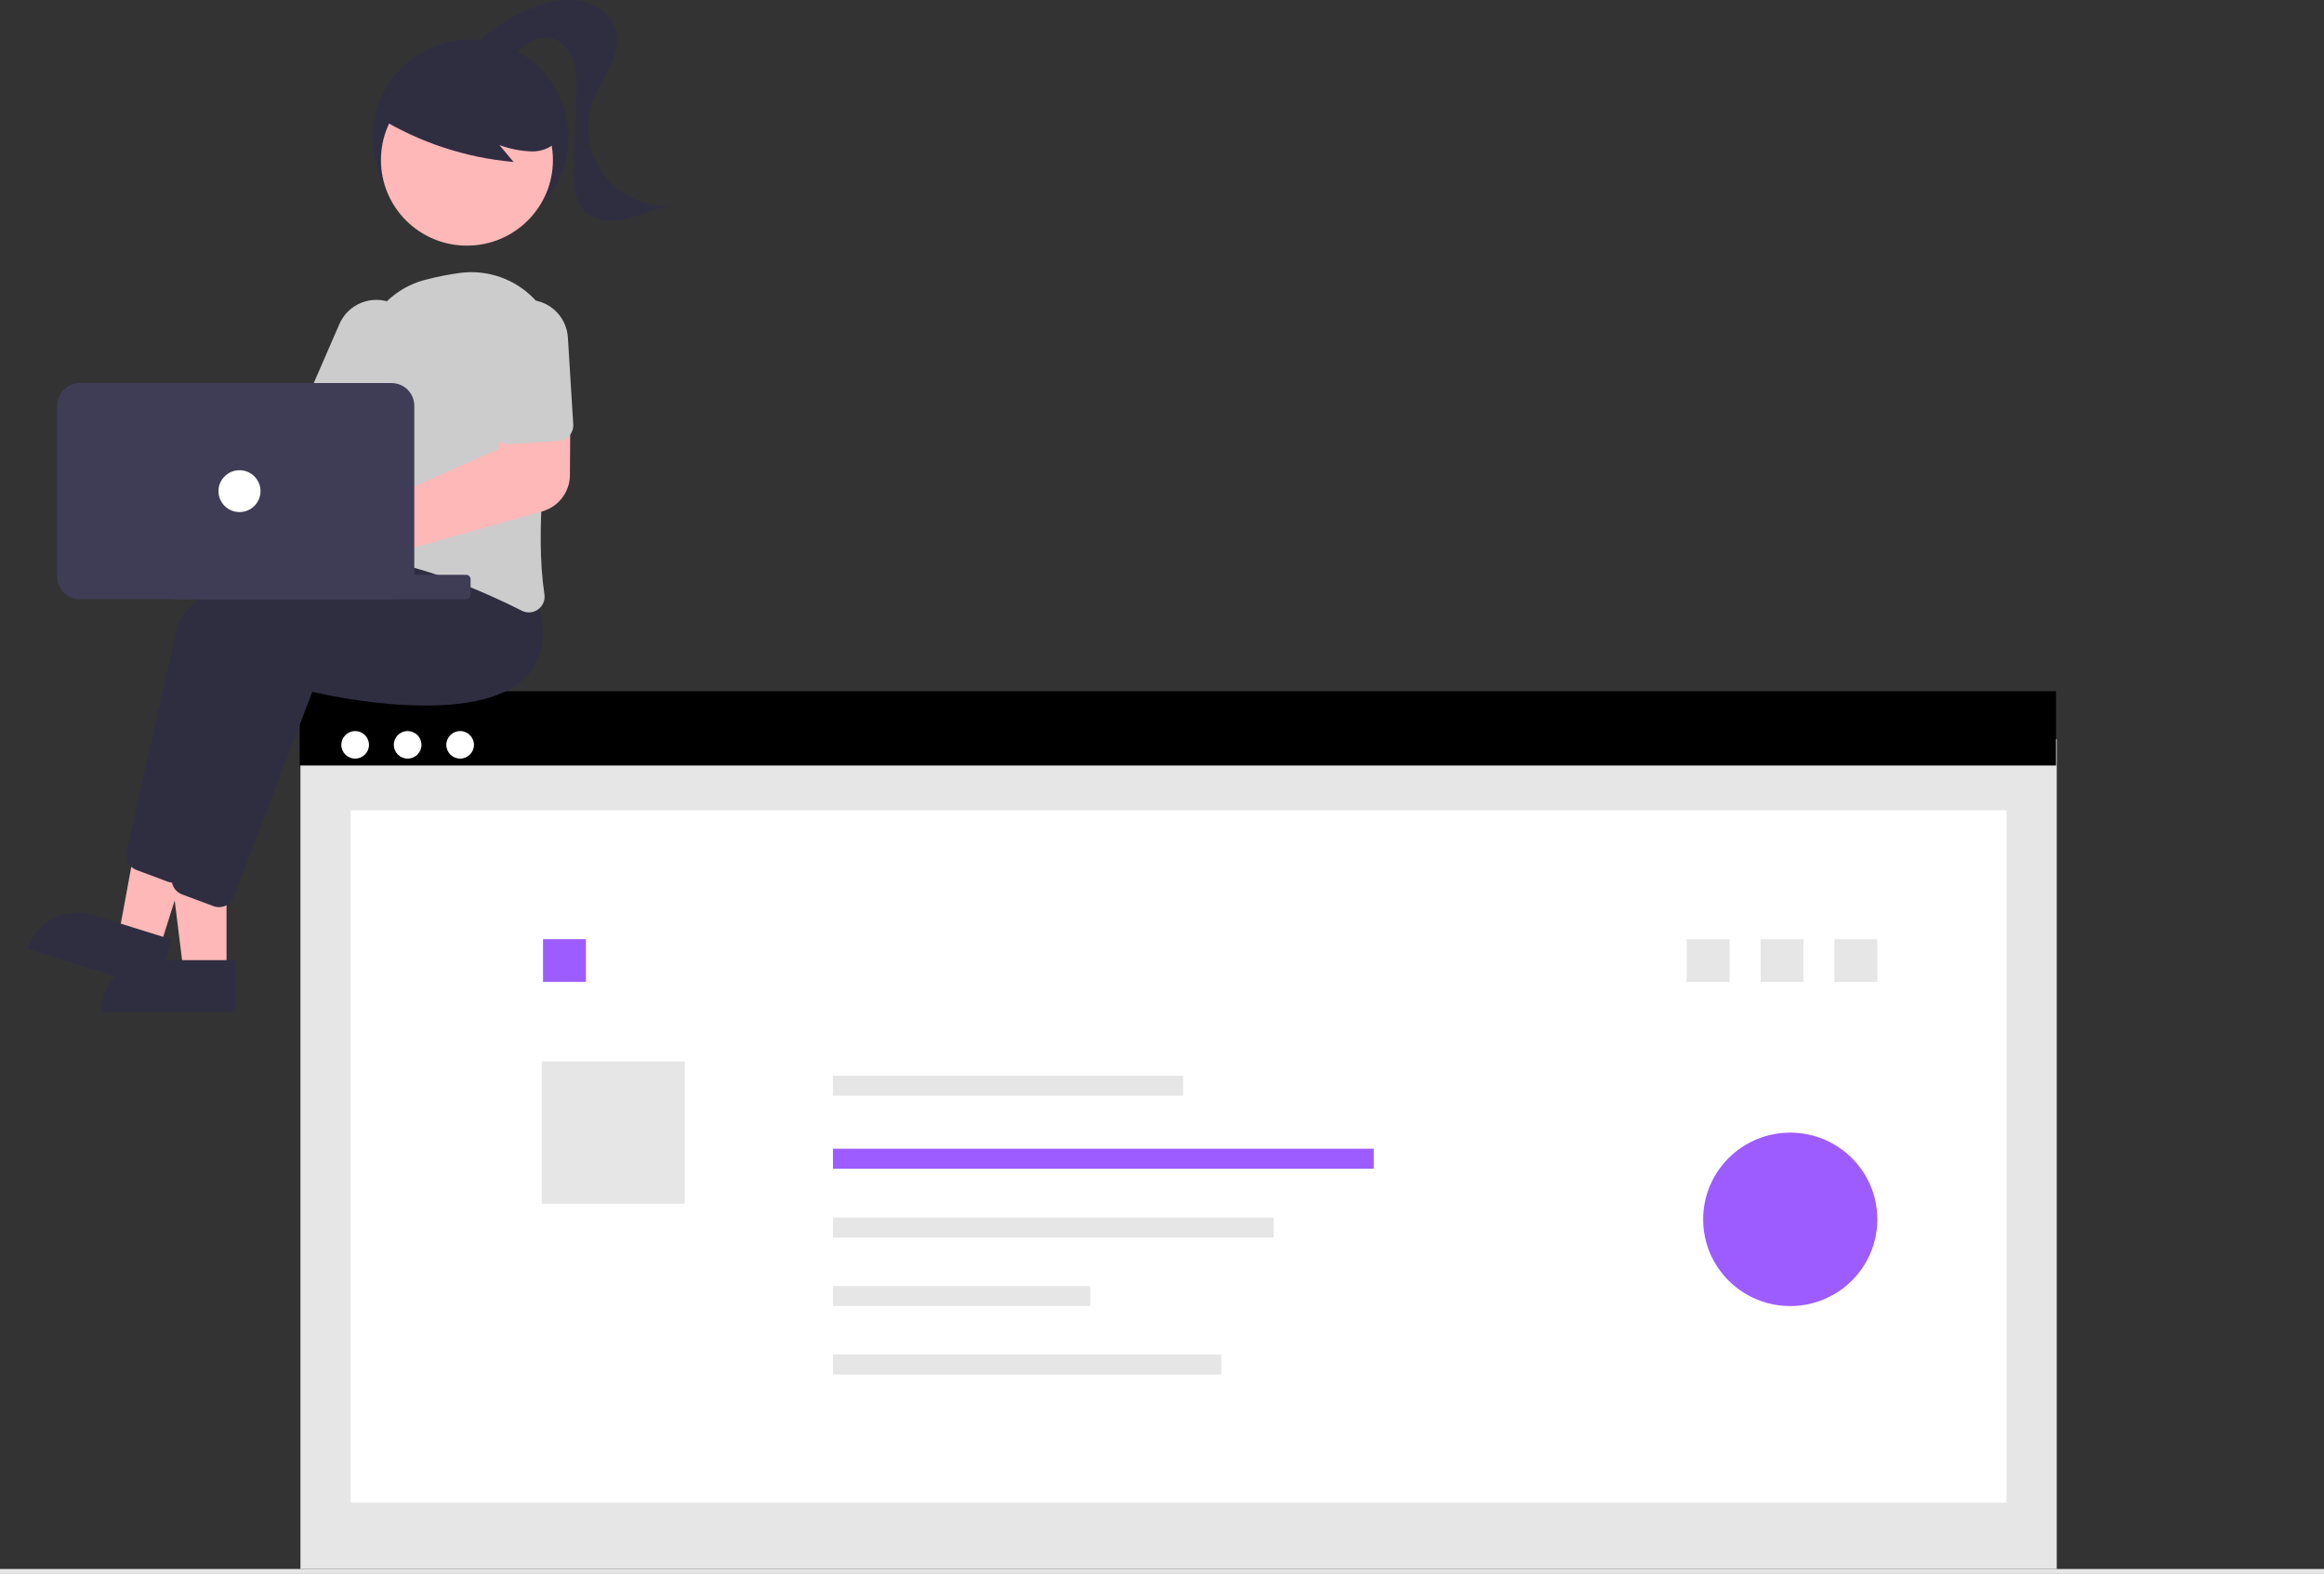 <svg width="412" height="279" viewBox="0 0 412 279" fill="none" xmlns="http://www.w3.org/2000/svg">
<rect x="0" y="0" width="412" height="279" fill="#333333" stroke="none"/>
<g clip-path="url(#clip0_368_946)">
<path d="M364.622 131.022H53.265V278.118H364.622V131.022Z" fill="#E6E6E6"/>
<path d="M355.719 143.636H62.168V266.363H355.719V143.636Z" fill="white"/>
<path d="M306.628 166.479H299.026V174.047H306.628V166.479Z" fill="#E6E6E6"/>
<path d="M103.872 166.479H96.27V174.047H103.872V166.479Z" fill="#9D5CFF"/>
<path d="M121.389 188.157H96.05V213.385H121.389V188.157Z" fill="#E6E6E6"/>
<path d="M364.489 122.523H53.132V135.693H364.489V122.523Z" fill="black"/>
<path d="M62.962 134.47C64.316 134.47 65.413 133.378 65.413 132.03C65.413 130.681 64.316 129.589 62.962 129.589C61.608 129.589 60.51 130.681 60.51 132.03C60.51 133.378 61.608 134.47 62.962 134.47Z" fill="white"/>
<path d="M72.267 134.47C73.621 134.47 74.719 133.378 74.719 132.03C74.719 130.681 73.621 129.589 72.267 129.589C70.913 129.589 69.816 130.681 69.816 132.03C69.816 133.378 70.913 134.47 72.267 134.47Z" fill="white"/>
<path d="M81.573 134.47C82.927 134.47 84.025 133.378 84.025 132.03C84.025 130.681 82.927 129.589 81.573 129.589C80.219 129.589 79.122 130.681 79.122 132.03C79.122 133.378 80.219 134.47 81.573 134.47Z" fill="white"/>
<path d="M412 278.119H0V279H412V278.119Z" fill="#E6E6E6"/>
<path d="M209.748 190.681H147.669V194.229H209.748V190.681Z" fill="#E6E6E6"/>
<path d="M243.533 203.623H147.669V207.171H243.533V203.623Z" fill="#9D5CFF"/>
<path d="M225.795 215.815H147.669V219.363H225.795V215.815Z" fill="#E6E6E6"/>
<path d="M193.278 227.963H147.669V231.511H193.278V227.963Z" fill="#E6E6E6"/>
<path d="M216.505 240.11H147.669V243.658H216.505V240.11Z" fill="#E6E6E6"/>
<path d="M319.72 166.479H312.118V174.047H319.72V166.479Z" fill="#E6E6E6"/>
<path d="M332.811 166.479H325.21V174.047H332.811V166.479Z" fill="#E6E6E6"/>
<path opacity="0.997" d="M317.373 231.51C325.899 231.51 332.811 224.629 332.811 216.141C332.811 207.652 325.899 200.771 317.373 200.771C308.847 200.771 301.936 207.652 301.936 216.141C301.936 224.629 308.847 231.51 317.373 231.51Z" fill="#9D5CFF"/>
<path d="M83.413 41.617C93.011 41.617 100.793 33.87 100.793 24.314C100.793 14.757 93.011 7.01 83.413 7.01C73.814 7.01 66.033 14.757 66.033 24.314C66.033 33.87 73.814 41.617 83.413 41.617Z" fill="#2F2E41"/>
<path d="M40.161 172.365H32.55L28.929 143.142H40.16L40.161 172.365Z" fill="#FEB8B8"/>
<path d="M27.116 170.199H41.792V179.4H17.876C17.876 176.96 18.849 174.619 20.582 172.894C22.315 171.169 24.666 170.199 27.116 170.199Z" fill="#2F2E41"/>
<path d="M28.282 168.136L21.022 165.868L26.356 136.905L37.071 140.254L28.282 168.136Z" fill="#FEB8B8"/>
<path d="M16.483 162.183L30.486 166.558L27.719 175.336L4.9 168.206C5.263 167.054 5.851 165.983 6.63 165.057C7.408 164.13 8.363 163.366 9.438 162.806C10.514 162.247 11.69 161.904 12.899 161.797C14.107 161.69 15.325 161.821 16.483 162.183L16.483 162.183Z" fill="#2F2E41"/>
<path d="M30.759 156.475C30.426 156.475 30.096 156.415 29.785 156.299L24.185 154.209C23.556 153.972 23.034 153.518 22.713 152.93C22.393 152.342 22.295 151.659 22.438 151.005C23.847 144.696 28.651 123.214 31.282 111.692C34.401 98.025 79.909 95.486 81.845 95.384L82.004 95.376L87.124 101.778C88.974 107.698 88.387 112.316 85.381 115.503C76.609 124.802 50.418 119.031 47.295 118.301L33.375 154.684C33.172 155.211 32.814 155.664 32.347 155.984C31.88 156.304 31.326 156.475 30.76 156.475H30.759Z" fill="#2F2E41"/>
<path d="M38.828 160.801C38.495 160.801 38.165 160.742 37.854 160.625L32.255 158.535C31.627 158.298 31.105 157.844 30.784 157.256C30.463 156.668 30.366 155.985 30.509 155.331C31.918 149.022 36.722 127.54 39.352 116.018C42.472 102.351 87.98 99.811 89.916 99.71L90.075 99.702L95.193 106.106C97.043 112.026 96.456 116.643 93.45 119.83C84.678 129.127 58.487 123.359 55.364 122.629L41.443 159.01C41.24 159.537 40.881 159.99 40.414 160.31C39.947 160.63 39.394 160.801 38.827 160.801L38.828 160.801Z" fill="#2F2E41"/>
<path d="M22.63 71.797C22.836 72.071 23.02 72.361 23.18 72.663L53.793 75.874L58.201 69.859L68.189 75.293L59.533 89.891L21.988 80.36C21.041 81.28 19.835 81.89 18.53 82.111C17.226 82.331 15.885 82.151 14.686 81.594C13.487 81.038 12.487 80.131 11.818 78.994C11.15 77.858 10.844 76.545 10.943 75.232C11.042 73.918 11.54 72.666 12.371 71.641C13.202 70.616 14.326 69.868 15.595 69.495C16.864 69.122 18.217 69.142 19.474 69.553C20.731 69.965 21.832 70.747 22.631 71.797L22.63 71.797Z" fill="#FEB8B8"/>
<path d="M93.772 108.557C93.329 108.556 92.893 108.45 92.499 108.249C86.378 105.15 74.458 99.783 63.404 98.66C63.026 98.623 62.66 98.507 62.329 98.321C61.998 98.135 61.71 97.882 61.483 97.579C61.251 97.272 61.086 96.921 60.997 96.547C60.908 96.174 60.897 95.787 60.965 95.409C61.963 89.912 64.251 75.913 63.956 64.694C63.869 61.245 64.964 57.868 67.06 55.12C69.156 52.372 72.129 50.416 75.49 49.574C77.513 49.042 79.567 48.639 81.641 48.366C84.025 48.065 86.448 48.325 88.713 49.124C90.979 49.922 93.025 51.239 94.688 52.966C96.35 54.694 97.584 56.786 98.289 59.073C98.994 61.361 99.151 63.781 98.747 66.14C96.776 77.767 94.789 94.005 96.516 105.341C96.595 105.849 96.532 106.369 96.333 106.843C96.133 107.318 95.806 107.728 95.387 108.029C94.918 108.37 94.353 108.555 93.772 108.557Z" fill="#CCCCCC"/>
<path d="M64.523 78.986C64.141 78.985 63.764 78.906 63.414 78.755L55.439 75.318C54.76 75.025 54.225 74.475 53.953 73.789C53.68 73.104 53.692 72.338 53.985 71.662L60.15 57.484C60.516 56.624 61.048 55.846 61.717 55.191C62.386 54.537 63.177 54.02 64.046 53.671C64.915 53.321 65.845 53.145 66.782 53.153C67.72 53.161 68.646 53.353 69.509 53.718C70.372 54.082 71.154 54.612 71.811 55.278C72.469 55.944 72.987 56.731 73.339 57.597C73.69 58.462 73.867 59.388 73.859 60.321C73.85 61.254 73.658 62.177 73.292 63.036C73.278 63.067 73.265 63.098 73.251 63.129L67.087 77.308C66.87 77.805 66.511 78.229 66.056 78.527C65.601 78.825 65.068 78.984 64.523 78.986Z" fill="#CCCCCC"/>
<path d="M82.778 43.543C91.198 43.543 98.023 36.747 98.023 28.364C98.023 19.981 91.198 13.186 82.778 13.186C74.358 13.186 67.533 19.981 67.533 28.364C67.533 36.747 74.358 43.543 82.778 43.543Z" fill="#FEB8B8"/>
<path d="M67.258 20.905C74.479 25.294 82.62 27.965 91.047 28.71L88.54 25.718C90.365 26.39 92.287 26.77 94.232 26.844C95.206 26.872 96.173 26.672 97.055 26.261C97.938 25.85 98.711 25.238 99.314 24.476C99.805 23.684 100.097 22.786 100.165 21.857C100.232 20.929 100.074 19.998 99.702 19.144C98.938 17.441 97.748 15.96 96.247 14.843C93.585 12.747 90.445 11.339 87.104 10.744C83.764 10.15 80.327 10.388 77.102 11.436C74.889 12.095 72.907 13.36 71.383 15.088C69.938 16.863 67.156 18.445 67.895 20.608L67.258 20.905Z" fill="#2F2E41"/>
<path d="M84.141 8.119C87.18 5.05 90.857 2.682 94.914 1.181C97.49 0.102 100.314 -0.247 103.076 0.172C105.799 0.718 108.374 2.593 109.133 5.253C109.753 7.428 109.113 9.769 108.149 11.818C107.185 13.866 105.899 15.764 105.119 17.887C104.323 20.054 104.084 22.385 104.423 24.667C104.761 26.949 105.667 29.111 107.058 30.957C108.449 32.802 110.281 34.273 112.387 35.234C114.493 36.196 116.808 36.619 119.12 36.464C116.445 36.821 113.979 38.073 111.364 38.739C108.749 39.405 105.663 39.36 103.72 37.495C101.663 35.521 101.622 32.313 101.722 29.471L102.164 16.799C102.24 14.645 102.304 12.422 101.524 10.41C100.743 8.399 98.889 6.639 96.724 6.657C95.083 6.671 93.631 7.661 92.315 8.637C90.999 9.613 89.606 10.654 87.972 10.799C86.338 10.945 84.471 9.742 84.594 8.112" fill="#2F2E41"/>
<path d="M57.147 104.658C56.137 104.657 55.139 104.432 54.227 104.001C53.314 103.57 52.509 102.943 51.869 102.165C51.229 101.386 50.771 100.476 50.527 99.501C50.283 98.525 50.259 97.507 50.458 96.521C50.656 95.535 51.072 94.605 51.675 93.798C52.278 92.991 53.053 92.327 53.945 91.855C54.836 91.382 55.822 91.112 56.831 91.064C57.84 91.017 58.847 91.192 59.78 91.579C60.06 91.697 60.332 91.834 60.594 91.99L88.365 79.578L89.145 72.079L101.116 71.76L101.037 84.244C101.022 85.69 100.54 87.093 99.661 88.245C98.781 89.397 97.553 90.235 96.157 90.636L63.682 99.838C63.619 100.052 63.545 100.262 63.46 100.468C62.939 101.707 62.062 102.765 60.94 103.511C59.818 104.256 58.499 104.655 57.15 104.658L57.147 104.658Z" fill="#FEB8B8"/>
<path d="M100.102 77.877C99.762 78.048 99.39 78.148 99.009 78.171L90.335 78.702C89.596 78.746 88.869 78.497 88.315 78.009C87.76 77.52 87.422 76.833 87.376 76.097L86.424 60.676C86.31 58.796 86.95 56.948 88.204 55.538C89.458 54.127 91.223 53.27 93.111 53.154C94.999 53.039 96.856 53.674 98.274 54.921C99.692 56.168 100.555 57.924 100.674 59.804L101.626 75.224C101.659 75.766 101.533 76.306 101.262 76.777C100.992 77.248 100.589 77.63 100.103 77.877H100.102Z" fill="#CCCCCC"/>
<path d="M82.637 101.891H30.83C30.395 101.891 30.043 102.242 30.043 102.674V105.433C30.043 105.866 30.395 106.217 30.83 106.217H82.637C83.071 106.217 83.424 105.866 83.424 105.433V102.674C83.424 102.242 83.071 101.891 82.637 101.891Z" fill="#3F3D56"/>
<path d="M10.136 102.2V71.919C10.137 70.854 10.563 69.833 11.319 69.08C12.076 68.327 13.101 67.903 14.171 67.902H69.414C70.484 67.903 71.509 68.327 72.265 69.08C73.022 69.833 73.447 70.854 73.448 71.919V102.2C73.447 103.265 73.022 104.286 72.265 105.039C71.509 105.793 70.484 106.216 69.414 106.217H14.171C13.101 106.216 12.076 105.792 11.319 105.039C10.563 104.286 10.137 103.265 10.136 102.2Z" fill="#3F3D56"/>
<path d="M42.457 90.769C44.514 90.769 46.181 89.109 46.181 87.061C46.181 85.013 44.514 83.353 42.457 83.353C40.4 83.353 38.732 85.013 38.732 87.061C38.732 89.109 40.4 90.769 42.457 90.769Z" fill="white"/>
</g>
<defs>
<clipPath id="clip0_368_946">
<rect width="412" height="279" fill="white"/>
</clipPath>
</defs>
</svg>

